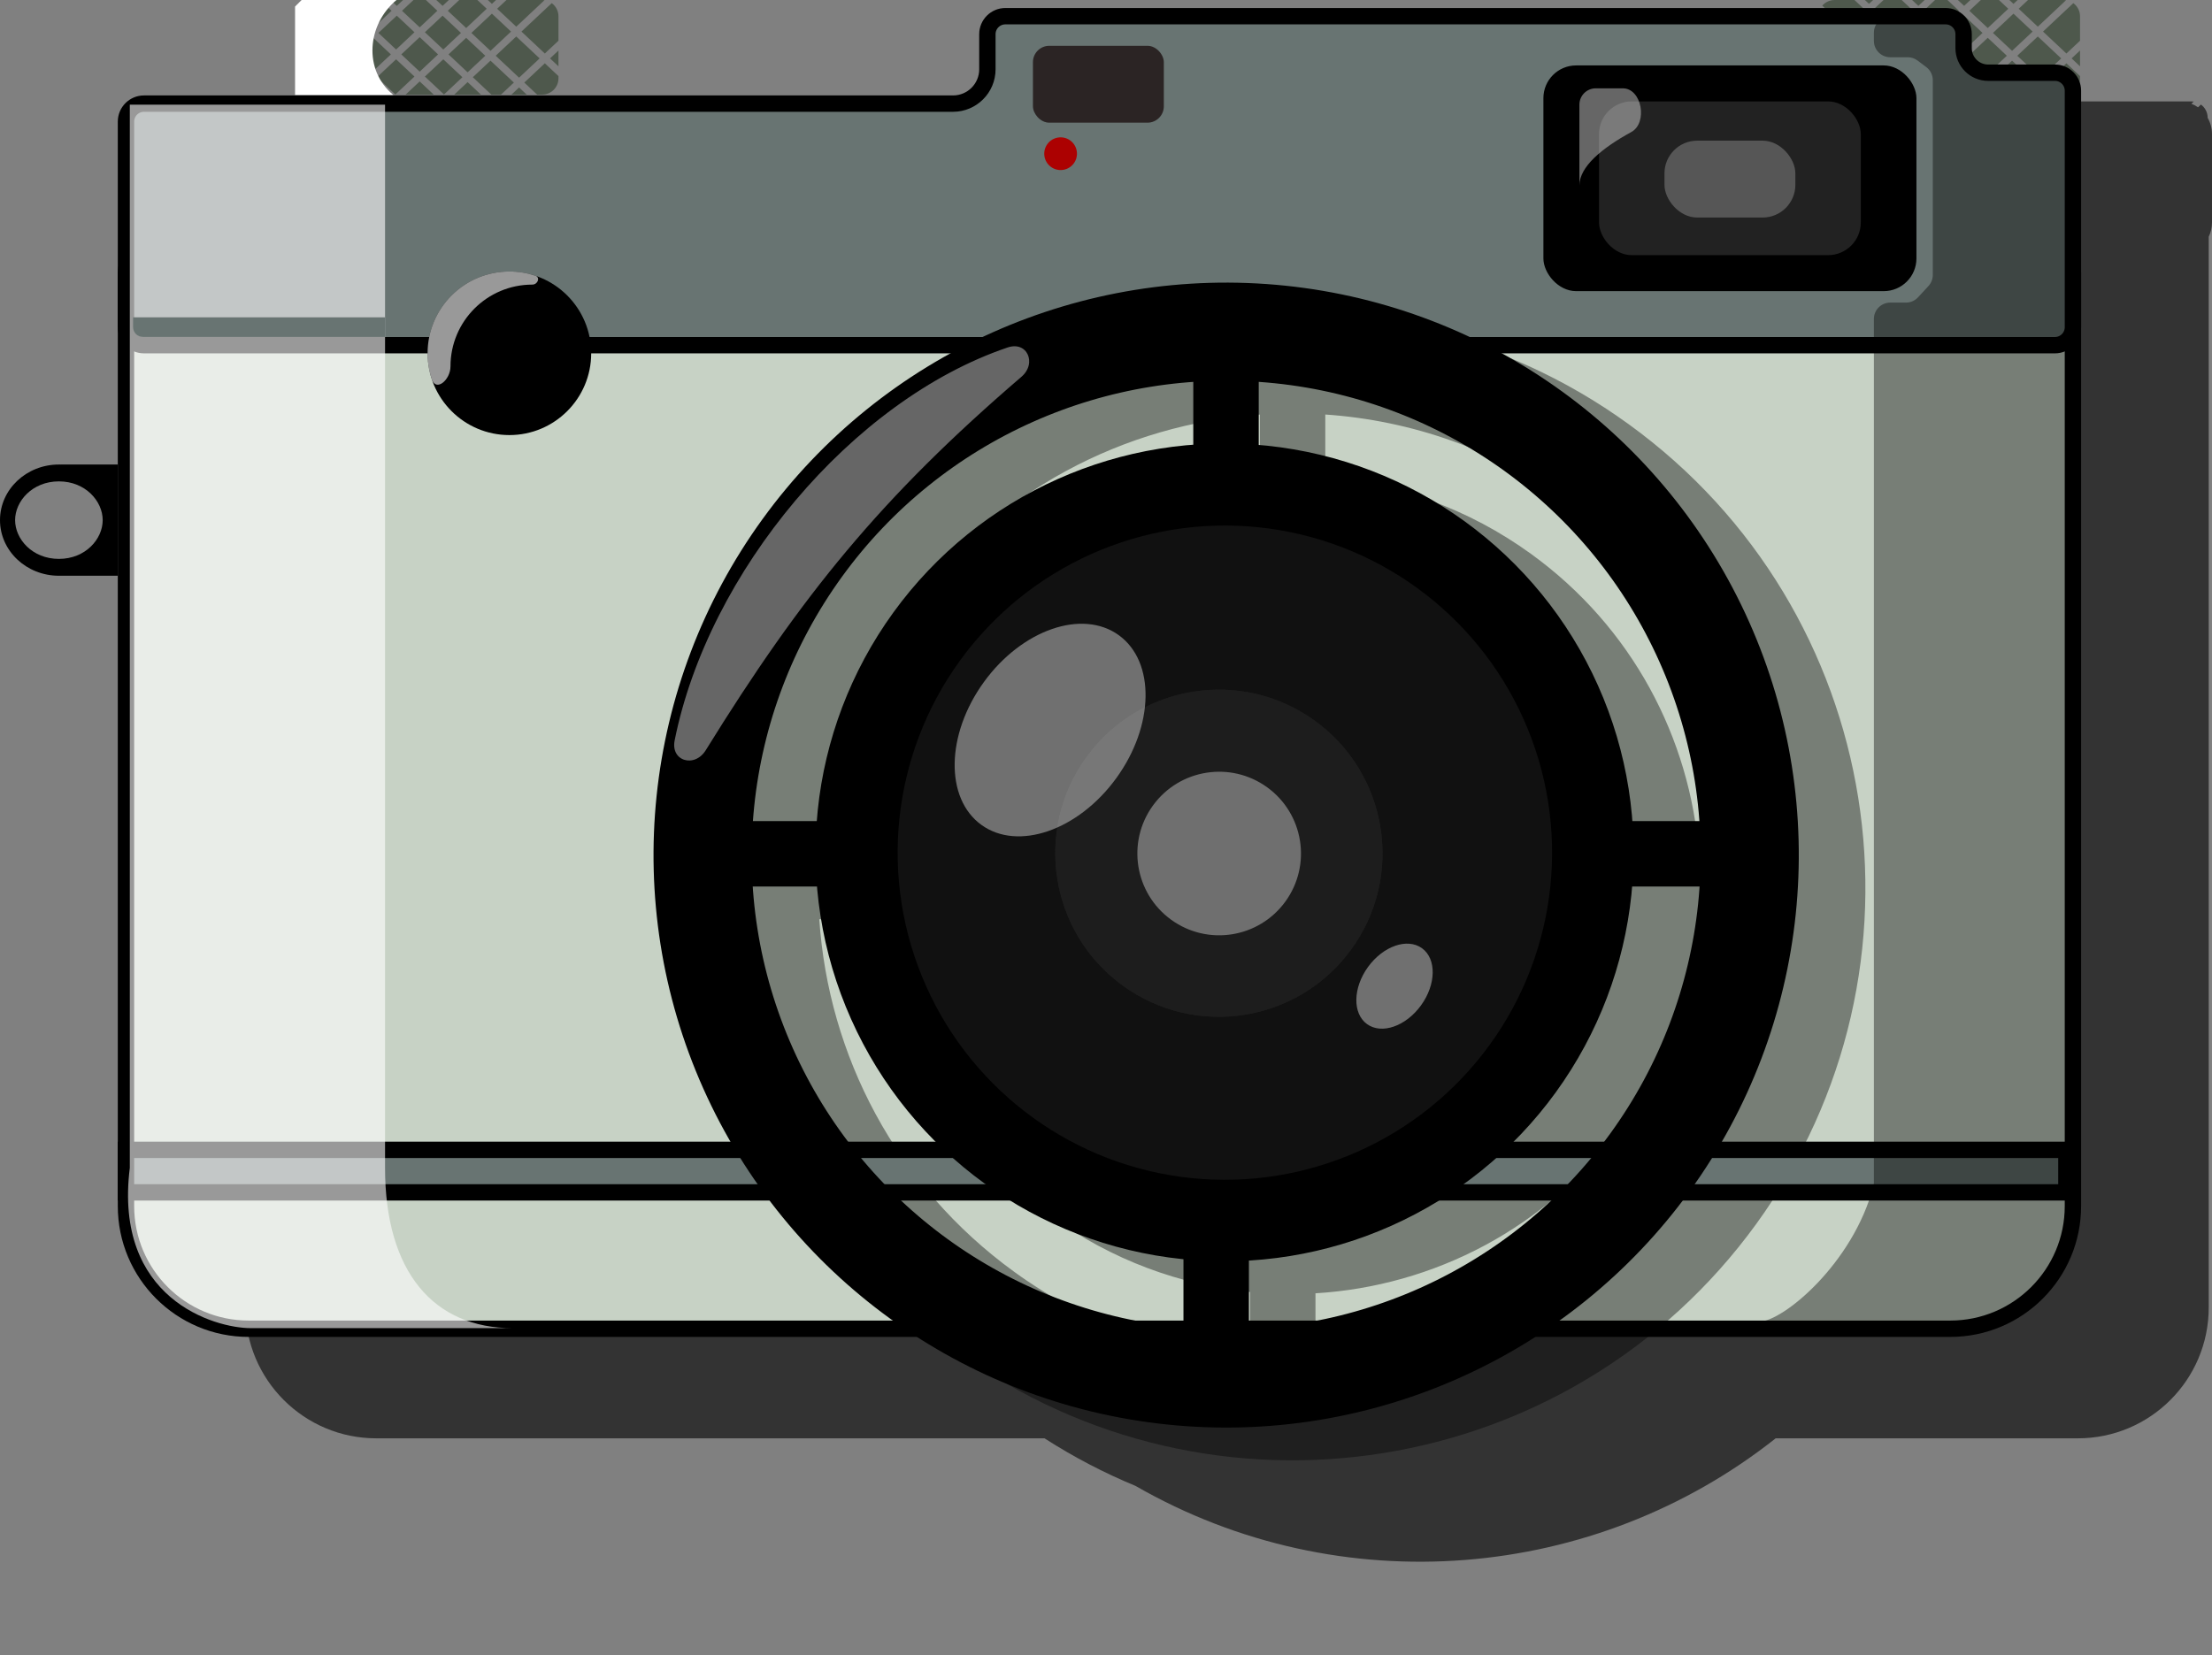 <svg width="676" height="506" viewBox="0 0 676 506" fill="none" xmlns="http://www.w3.org/2000/svg">
<rect x="0" y="0" width="676" height="506" fill="#808080" stroke="none"/>
<path fill-rule="evenodd" clip-rule="evenodd" d="M599.673 31H605.739L605.742 31.003C605.828 31.001 605.914 31 606 31H669.673C669.92 31 670.164 31.018 670.401 31.053L669.703 31.708C670.422 31.995 671.099 32.362 671.725 32.8L672.619 31.96C673.864 32.869 674.673 34.34 674.673 36V36.019C675.517 37.486 676 39.186 676 41V68C676 69.565 675.641 71.045 675 72.364V399.684C675 421.775 657.091 439.684 635 439.684H542.656C487.422 483.419 409.707 490.263 347.025 454.228C337.48 450.285 328.17 445.443 319.212 439.684H115C92.909 439.684 75 421.775 75 399.684V207H57.462L57.471 206.994C57.315 206.998 57.158 207 57 207C47.059 207 39 199.389 39 190C39 180.611 47.059 173 57 173C57.157 173 57.314 173.002 57.47 173.006L57.462 173H75V68.174C75 63.756 78.582 60.174 83 60.174H330.252C334.67 60.174 338.252 56.592 338.252 52.174V41.448C338.252 37.03 341.833 33.448 346.252 33.448H596.668L595.896 32.724C596.813 31.668 598.165 31 599.673 31ZM70.385 190C70.385 195.771 65.145 201.848 57 201.848C48.855 201.848 43.615 195.771 43.615 190C43.615 184.229 48.855 178.152 57 178.152C65.145 178.152 70.385 184.229 70.385 190Z" fill="black" fill-opacity="0.6"/>
<path d="M131.173 31L129.173 33V60H159.173C157.654 58.745 156.418 57.318 155.455 55.777L159.827 59.881L165.666 54.4L160.045 49.123L154.599 54.236C154.254 53.532 153.961 52.809 153.718 52.074L158.453 47.629L153.193 42.691C153.514 41.072 154.04 39.481 154.764 37.961L158.672 34.292L157.729 33.407C158.199 32.86 158.701 32.334 159.235 31.831L160.264 32.797L162.179 31H131.173Z" fill="black" fill-opacity="0.6"/>
<path d="M154.643 41.063L160.045 46.134L165.666 40.858L160.264 35.786L154.643 41.063Z" fill="black" fill-opacity="0.6"/>
<path d="M161.638 47.629L167.259 52.905L172.88 47.629L167.259 42.352L161.638 47.629Z" fill="black" fill-opacity="0.6"/>
<path d="M162.961 59.928L167.259 55.894L171.556 59.928H162.961Z" fill="black" fill-opacity="0.6"/>
<path d="M168.851 54.4L174.69 59.881L180.311 54.605L174.472 49.123L168.851 54.4Z" fill="black" fill-opacity="0.6"/>
<path d="M167.259 39.363L161.856 34.292L165.363 31H169.154L172.661 34.292L167.259 39.363Z" fill="black" fill-opacity="0.6"/>
<path d="M174.472 46.134L168.851 40.858L174.253 35.786L179.874 41.063L174.472 46.134Z" fill="black" fill-opacity="0.6"/>
<path d="M181.903 53.11L176.064 47.629L181.466 42.557L187.306 48.039L181.903 53.11Z" fill="black" fill-opacity="0.6"/>
<path d="M181.903 56.099L177.824 59.928H185.982L181.903 56.099Z" fill="black" fill-opacity="0.6"/>
<path d="M189.167 59.928L183.496 54.605L188.898 49.534L196.043 56.24L192.114 59.928H189.167Z" fill="black" fill-opacity="0.6"/>
<path d="M172.339 31L174.253 32.797L176.168 31H172.339Z" fill="black" fill-opacity="0.6"/>
<path d="M175.845 34.292L181.466 39.568L187.743 33.676L184.892 31H179.352L175.845 34.292Z" fill="black" fill-opacity="0.6"/>
<path d="M183.058 41.063L188.898 46.544L195.175 40.652L189.335 35.171L183.058 41.063Z" fill="black" fill-opacity="0.6"/>
<path d="M190.49 48.039L197.635 54.746L203.912 48.854L196.767 42.147L190.49 48.039Z" fill="black" fill-opacity="0.6"/>
<path d="M195.298 59.928L197.635 57.735L199.971 59.928H195.298Z" fill="black" fill-opacity="0.6"/>
<path d="M199.227 56.24L203.156 59.928H204.673C207.435 59.928 209.673 57.69 209.673 54.928V54.262L205.504 50.348L199.227 56.24Z" fill="black" fill-opacity="0.6"/>
<path d="M189.335 32.182L188.076 31H190.594L189.335 32.182Z" fill="black" fill-opacity="0.6"/>
<path d="M196.767 39.158L190.927 33.676L193.778 31H204.673C204.92 31 205.164 31.018 205.401 31.053L196.767 39.158Z" fill="black" fill-opacity="0.6"/>
<path d="M205.504 47.359L198.359 40.652L207.619 31.96C208.864 32.869 209.673 34.34 209.673 36V43.445L205.504 47.359Z" fill="black" fill-opacity="0.6"/>
<path d="M209.673 51.273L207.096 48.854L209.673 46.435V51.273Z" fill="black" fill-opacity="0.6"/>
<path fill-rule="evenodd" clip-rule="evenodd" d="M566.739 0H560.673C559.165 0 557.813 0.668 556.896 1.724L563.75 8.158L569.59 2.676L566.739 0ZM571.182 1.182L569.923 0H572.441L571.182 1.182ZM571.182 4.171L565.343 9.652L571.619 15.544L577.459 10.063L571.182 4.171ZM579.051 8.568L572.774 2.676L575.625 0H581.165L584.672 3.292L579.051 8.568ZM579.051 11.557L573.211 17.039L578.614 22.11L584.453 16.629L579.051 11.557ZM586.045 15.134L580.643 10.063L586.264 4.786L591.666 9.858L586.045 15.134ZM586.045 18.123L580.206 23.605L585.827 28.881L591.666 23.4L586.045 18.123ZM593.259 21.905L587.638 16.629L593.258 11.352L598.879 16.629L593.259 21.905ZM593.259 24.894L588.961 28.928H597.556L593.259 24.894ZM600.69 28.881L594.851 23.4L600.472 18.123L606.311 23.605L600.69 28.881ZM584.349 0L586.264 1.797L588.179 0H584.349ZM587.856 3.292L593.258 8.363L598.661 3.292L595.154 0H591.363L587.856 3.292ZM594.851 9.858L600.472 15.134L605.874 10.063L600.253 4.786L594.851 9.858ZM602.064 16.629L607.903 22.11L613.306 17.039L607.466 11.557L602.064 16.629ZM603.824 28.928L607.903 25.099L611.982 28.928H603.824ZM609.496 23.605L615.167 28.928H618.114L622.043 25.24L614.898 18.534L609.496 23.605ZM600.253 1.797L598.338 0H602.168L600.253 1.797ZM607.466 8.568L601.845 3.292L605.352 0H610.892L613.743 2.676L607.466 8.568ZM614.898 15.544L609.058 10.063L615.335 4.171L621.175 9.652L614.898 15.544ZM623.635 23.746L616.49 17.039L622.767 11.147L629.911 17.854L623.635 23.746ZM623.635 26.735L621.298 28.928H625.971L623.635 26.735ZM629.156 28.928L625.227 25.24L631.504 19.348L635.673 23.262V23.928C635.673 26.69 633.435 28.928 630.673 28.928H629.156ZM614.076 0L615.335 1.182L616.594 0H614.076ZM616.927 2.676L622.767 8.158L631.401 0.053C631.164 0.018 630.92 0 630.673 0H619.778L616.927 2.676ZM624.359 9.652L631.504 16.359L635.673 12.445V5C635.673 3.34 634.864 1.869 633.619 0.96L624.359 9.652ZM633.096 17.854L635.673 20.273V15.435L633.096 17.854ZM555.838 3.72C555.731 4.129 555.673 4.558 555.673 5V15.74L562.158 9.652L555.838 3.72ZM563.75 11.147L556.606 17.854L562.882 23.746L570.027 17.039L563.75 11.147ZM571.619 18.534L564.474 25.24L568.403 28.928H571.35L577.022 23.605L571.619 18.534ZM578.614 25.099L574.535 28.928H582.693L578.614 25.099ZM555.673 23.928V19.968L561.29 25.24L558.112 28.224C556.651 27.351 555.673 25.754 555.673 23.928ZM560.547 28.927L562.882 26.735L565.219 28.928H560.673C560.631 28.928 560.589 28.928 560.547 28.927Z" fill="#4E584C"/>
<path d="M38.5 83.272C38.5 79.13 41.858 75.772 46 75.772L626 75.772C630.142 75.772 633.5 79.13 633.5 83.272V368.684C633.5 389.395 616.711 406.184 596 406.184L76 406.184C55.289 406.184 38.5 389.395 38.5 368.684L38.5 83.272Z" fill="#C7D2C5" stroke="black" stroke-width="5"/>
<path d="M594.593 4.948C597.63 4.948 600.093 7.41 600.093 10.448V14.727C600.093 18.869 603.45 22.227 607.593 22.227H628C631.038 22.227 633.5 24.689 633.5 27.727V100.016C633.5 103.053 631.038 105.516 628 105.516H44C40.962 105.516 38.5 103.053 38.5 100.016V37.174C38.5 34.136 40.962 31.674 44 31.674H291.252C297.051 31.674 301.752 26.973 301.752 21.174V10.448C301.752 7.41 304.214 4.948 307.252 4.948H594.593Z" fill="#687472" stroke="black" stroke-width="5"/>
<circle cx="155.673" cy="108" r="25" fill="black"/>
<rect x="471.673" y="20" width="114" height="69" rx="10" fill="black"/>
<rect x="488.673" y="31" width="80" height="47" rx="10" fill="#222222"/>
<rect x="508.673" y="43" width="40" height="23.5" rx="10" fill="#565656"/>
<rect x="315.673" y="14" width="40" height="23.5" rx="5" fill="#2B2424"/>
<path fill-rule="evenodd" clip-rule="evenodd" d="M292.377 413.097C370.638 469.81 480.057 452.342 536.77 374.081C593.483 295.82 576.016 186.402 497.755 129.689C419.494 72.975 310.075 90.443 253.362 168.704C196.649 246.965 214.116 356.383 292.377 413.097ZM402.018 416.231C444.456 414.168 485.607 393.558 512.478 356.478C529.111 333.526 538.043 307.339 539.767 281H519.166C517.346 302.978 509.686 324.754 495.801 343.915C472.94 375.462 438.091 393.179 402.018 395.349V416.231ZM519.22 261C516.492 225.689 498.857 191.759 467.933 169.349C448.772 155.464 426.996 147.804 405.018 145.984V126.715C431.241 128.494 457.299 137.421 480.151 153.981C516.228 180.125 536.714 219.787 539.696 261H519.22ZM382.018 415.827V394.954C360.765 392.827 339.776 385.22 321.235 371.783C290.564 349.557 272.965 315.998 270.018 281H250.381C253.159 322.494 273.675 362.494 309.981 388.805C331.933 404.713 356.844 413.577 382.018 415.827ZM293.367 197.217C279.299 216.63 271.621 238.728 269.933 261H250.419C252.268 234.926 261.187 209.032 277.654 186.308C303.871 150.13 343.681 129.631 385.018 126.738V145.93C349.707 148.658 315.776 166.293 293.367 197.217Z" fill="black" fill-opacity="0.4"/>
<path fill-rule="evenodd" clip-rule="evenodd" d="M101.739 0H95.673C94.165 0 92.813 0.668 91.896 1.724L98.75 8.158L104.59 2.676L101.739 0ZM106.182 1.182L104.923 0H107.441L106.182 1.182ZM106.182 4.171L100.343 9.652L106.619 15.544L112.459 10.063L106.182 4.171ZM114.051 8.568L107.774 2.676L110.625 0H116.165L119.672 3.292L114.051 8.568ZM114.051 11.557L108.211 17.039L113.614 22.11L119.453 16.629L114.051 11.557ZM121.045 15.134L115.643 10.063L121.264 4.786L126.666 9.858L121.045 15.134ZM121.045 18.123L115.206 23.605L120.827 28.881L126.666 23.4L121.045 18.123ZM128.259 21.905L122.638 16.629L128.259 11.352L133.879 16.629L128.259 21.905ZM128.259 24.894L123.961 28.928H132.556L128.259 24.894ZM135.69 28.881L129.851 23.4L135.472 18.123L141.311 23.605L135.69 28.881ZM119.349 0L121.264 1.797L123.179 0H119.349ZM122.856 3.292L128.259 8.363L133.661 3.292L130.154 0H126.363L122.856 3.292ZM129.851 9.858L135.472 15.134L140.874 10.063L135.253 4.786L129.851 9.858ZM137.064 16.629L142.903 22.11L148.306 17.039L142.466 11.557L137.064 16.629ZM138.824 28.928L142.903 25.099L146.982 28.928H138.824ZM144.496 23.605L150.167 28.928H153.114L157.043 25.24L149.898 18.534L144.496 23.605ZM135.253 1.797L133.339 0H137.168L135.253 1.797ZM142.466 8.568L136.845 3.292L140.352 0H145.892L148.743 2.676L142.466 8.568ZM149.898 15.544L144.058 10.063L150.335 4.171L156.175 9.652L149.898 15.544ZM158.635 23.746L151.49 17.039L157.767 11.147L164.912 17.854L158.635 23.746ZM158.635 26.735L156.298 28.928H160.971L158.635 26.735ZM164.156 28.928L160.227 25.24L166.504 19.348L170.673 23.262V23.928C170.673 26.69 168.435 28.928 165.673 28.928H164.156ZM149.076 0L150.335 1.182L151.594 0H149.076ZM151.927 2.676L157.767 8.158L166.401 0.053C166.164 0.018 165.92 0 165.673 0H154.778L151.927 2.676ZM159.359 9.652L166.504 16.359L170.673 12.445V5C170.673 3.34 169.864 1.869 168.619 0.96L159.359 9.652ZM168.096 17.854L170.673 20.273V15.435L168.096 17.854ZM90.838 3.72C90.731 4.129 90.673 4.558 90.673 5V15.74L97.158 9.652L90.838 3.72ZM98.75 11.147L91.606 17.854L97.882 23.746L105.027 17.039L98.75 11.147ZM106.619 18.534L99.475 25.24L103.403 28.928H106.35L112.022 23.605L106.619 18.534ZM113.614 25.099L109.535 28.928H117.693L113.614 25.099ZM90.673 23.928V19.968L96.29 25.24L93.112 28.224C91.651 27.351 90.673 25.754 90.673 23.928ZM95.547 28.927L97.882 26.735L100.219 28.928H95.673C95.631 28.928 95.589 28.928 95.547 28.927Z" fill="#4E584C"/>
<rect x="38.5" y="351.5" width="593" height="13" fill="#687472" stroke="black" stroke-width="5"/>
<circle cx="374.722" cy="261.393" r="160" transform="rotate(35.93 374.722 261.393)" stroke="black" stroke-width="30"/>
<circle cx="374.239" cy="260.566" r="125" transform="rotate(35.93 374.239 260.566)" fill="black"/>
<circle cx="374.326" cy="260.653" r="100" transform="rotate(35.93 374.326 260.653)" fill="#111111"/>
<circle cx="372.5" cy="260.826" r="50" transform="rotate(35.93 372.5 260.826)" fill="#1D1D1D"/>
<circle cx="372.5" cy="260.826" r="50" transform="rotate(35.93 372.5 260.826)" fill="#1D1D1D"/>
<circle cx="372.586" cy="260.913" r="25" transform="rotate(35.93 372.586 260.913)" fill="#1D1D1D"/>
<circle cx="372.586" cy="260.913" r="25" transform="rotate(35.93 372.586 260.913)" fill="#6F6F6F"/>
<circle cx="324.127" cy="46.983" r="5" transform="rotate(35.93 324.127 46.983)" fill="#AC0101"/>
<rect x="364.673" y="91" width="20" height="61" fill="black"/>
<rect x="361.673" y="374" width="20" height="61" fill="black"/>
<rect x="205.673" y="271" width="20" height="61" transform="rotate(-90 205.673 271)" fill="black"/>
<rect x="487.673" y="271" width="20" height="61" transform="rotate(-90 487.673 271)" fill="black"/>
<path d="M117.673 357V32H39.673V357C34.673 397 65.473 406 76.673 406H156.673C132.673 406 117.673 389 117.673 357Z" fill="white" fill-opacity="0.6" style="mix-blend-mode:soft-light"/>
<path d="M131.966 115.958C133.279 119.87 137.673 116.126 137.673 112C137.673 98.193 148.866 87 162.673 87C164.325 87 165.197 84.819 163.631 84.293C161.131 83.454 158.455 83 155.673 83C141.866 83 130.673 94.193 130.673 108C130.673 110.782 131.128 113.458 131.966 115.958Z" fill="white" fill-opacity="0.6"/>
<path d="M120.173 29C110.973 21.4 112.173 7.5 121.173 0H92.173L90.173 2V29H120.173Z" fill="white" style="mix-blend-mode:soft-light"/>
<path d="M205.688 226.235C216.004 174.644 259.995 121.927 307.773 105.746C314.301 103.536 317.7 111.086 312.47 115.575C269.719 152.27 245.457 182.153 216.114 229.589C212.41 235.577 204.307 233.139 205.688 226.235Z" fill="white" fill-opacity="0.4" stroke="black"/>
<ellipse cx="320.922" cy="223.17" rx="25" ry="35.797" transform="rotate(35.93 320.922 223.17)" fill="white" fill-opacity="0.4"/>
<ellipse cx="426.173" cy="301.462" rx="10" ry="14.319" transform="rotate(35.93 426.173 301.462)" fill="white" fill-opacity="0.4"/>
<path d="M40.673 97H117.673V103H43.673C42.016 103 40.673 101.657 40.673 100V97Z" fill="#687472"/>
<path d="M572.673 12.5V10C572.673 7.239 574.912 5 577.673 5H594.324C596.593 5 598.577 6.527 599.158 8.721L601.688 18.279C602.269 20.473 604.253 22 606.522 22H628.673C631.435 22 633.673 24.239 633.673 27V362C633.673 388.772 626.791 397.846 603.279 403.847C602.882 403.948 602.466 404 602.058 404H537.673C544.813 404 566.312 386.298 572.52 362.597C572.624 362.202 572.673 361.793 572.673 361.384V107V97.5C572.673 94.739 574.912 92.5 577.673 92.5H582.484C583.879 92.5 585.211 91.917 586.158 90.891L589.347 87.436C590.2 86.513 590.673 85.302 590.673 84.045V24.5C590.673 22.926 589.932 21.444 588.673 20.5L586.006 18.5C585.141 17.851 584.088 17.5 583.006 17.5H577.673C574.912 17.5 572.673 15.261 572.673 12.5Z" fill="black" fill-opacity="0.4"/>
<path d="M495.949 27H487.673C484.912 27 482.673 29.235 482.673 31.996V56.726C482.673 50.983 489.508 45.294 498.535 40.359C503.642 37.566 501.77 27 495.949 27Z" fill="white" fill-opacity="0.4"/>
<path fill-rule="evenodd" clip-rule="evenodd" d="M18.471 175.994C18.315 175.998 18.158 176 18 176C8.059 176 0 168.389 0 159C0 149.611 8.059 142 18 142C18.157 142 18.314 142.002 18.47 142.006C18.467 142.004 18.464 142.002 18.462 142H36V176H18.462C18.465 175.998 18.468 175.996 18.471 175.994ZM31.385 159C31.385 164.771 26.145 170.848 18 170.848C9.855 170.848 4.615 164.771 4.615 159C4.615 153.229 9.855 147.152 18 147.152C26.145 147.152 31.385 153.229 31.385 159Z" fill="black"/>
</svg>
